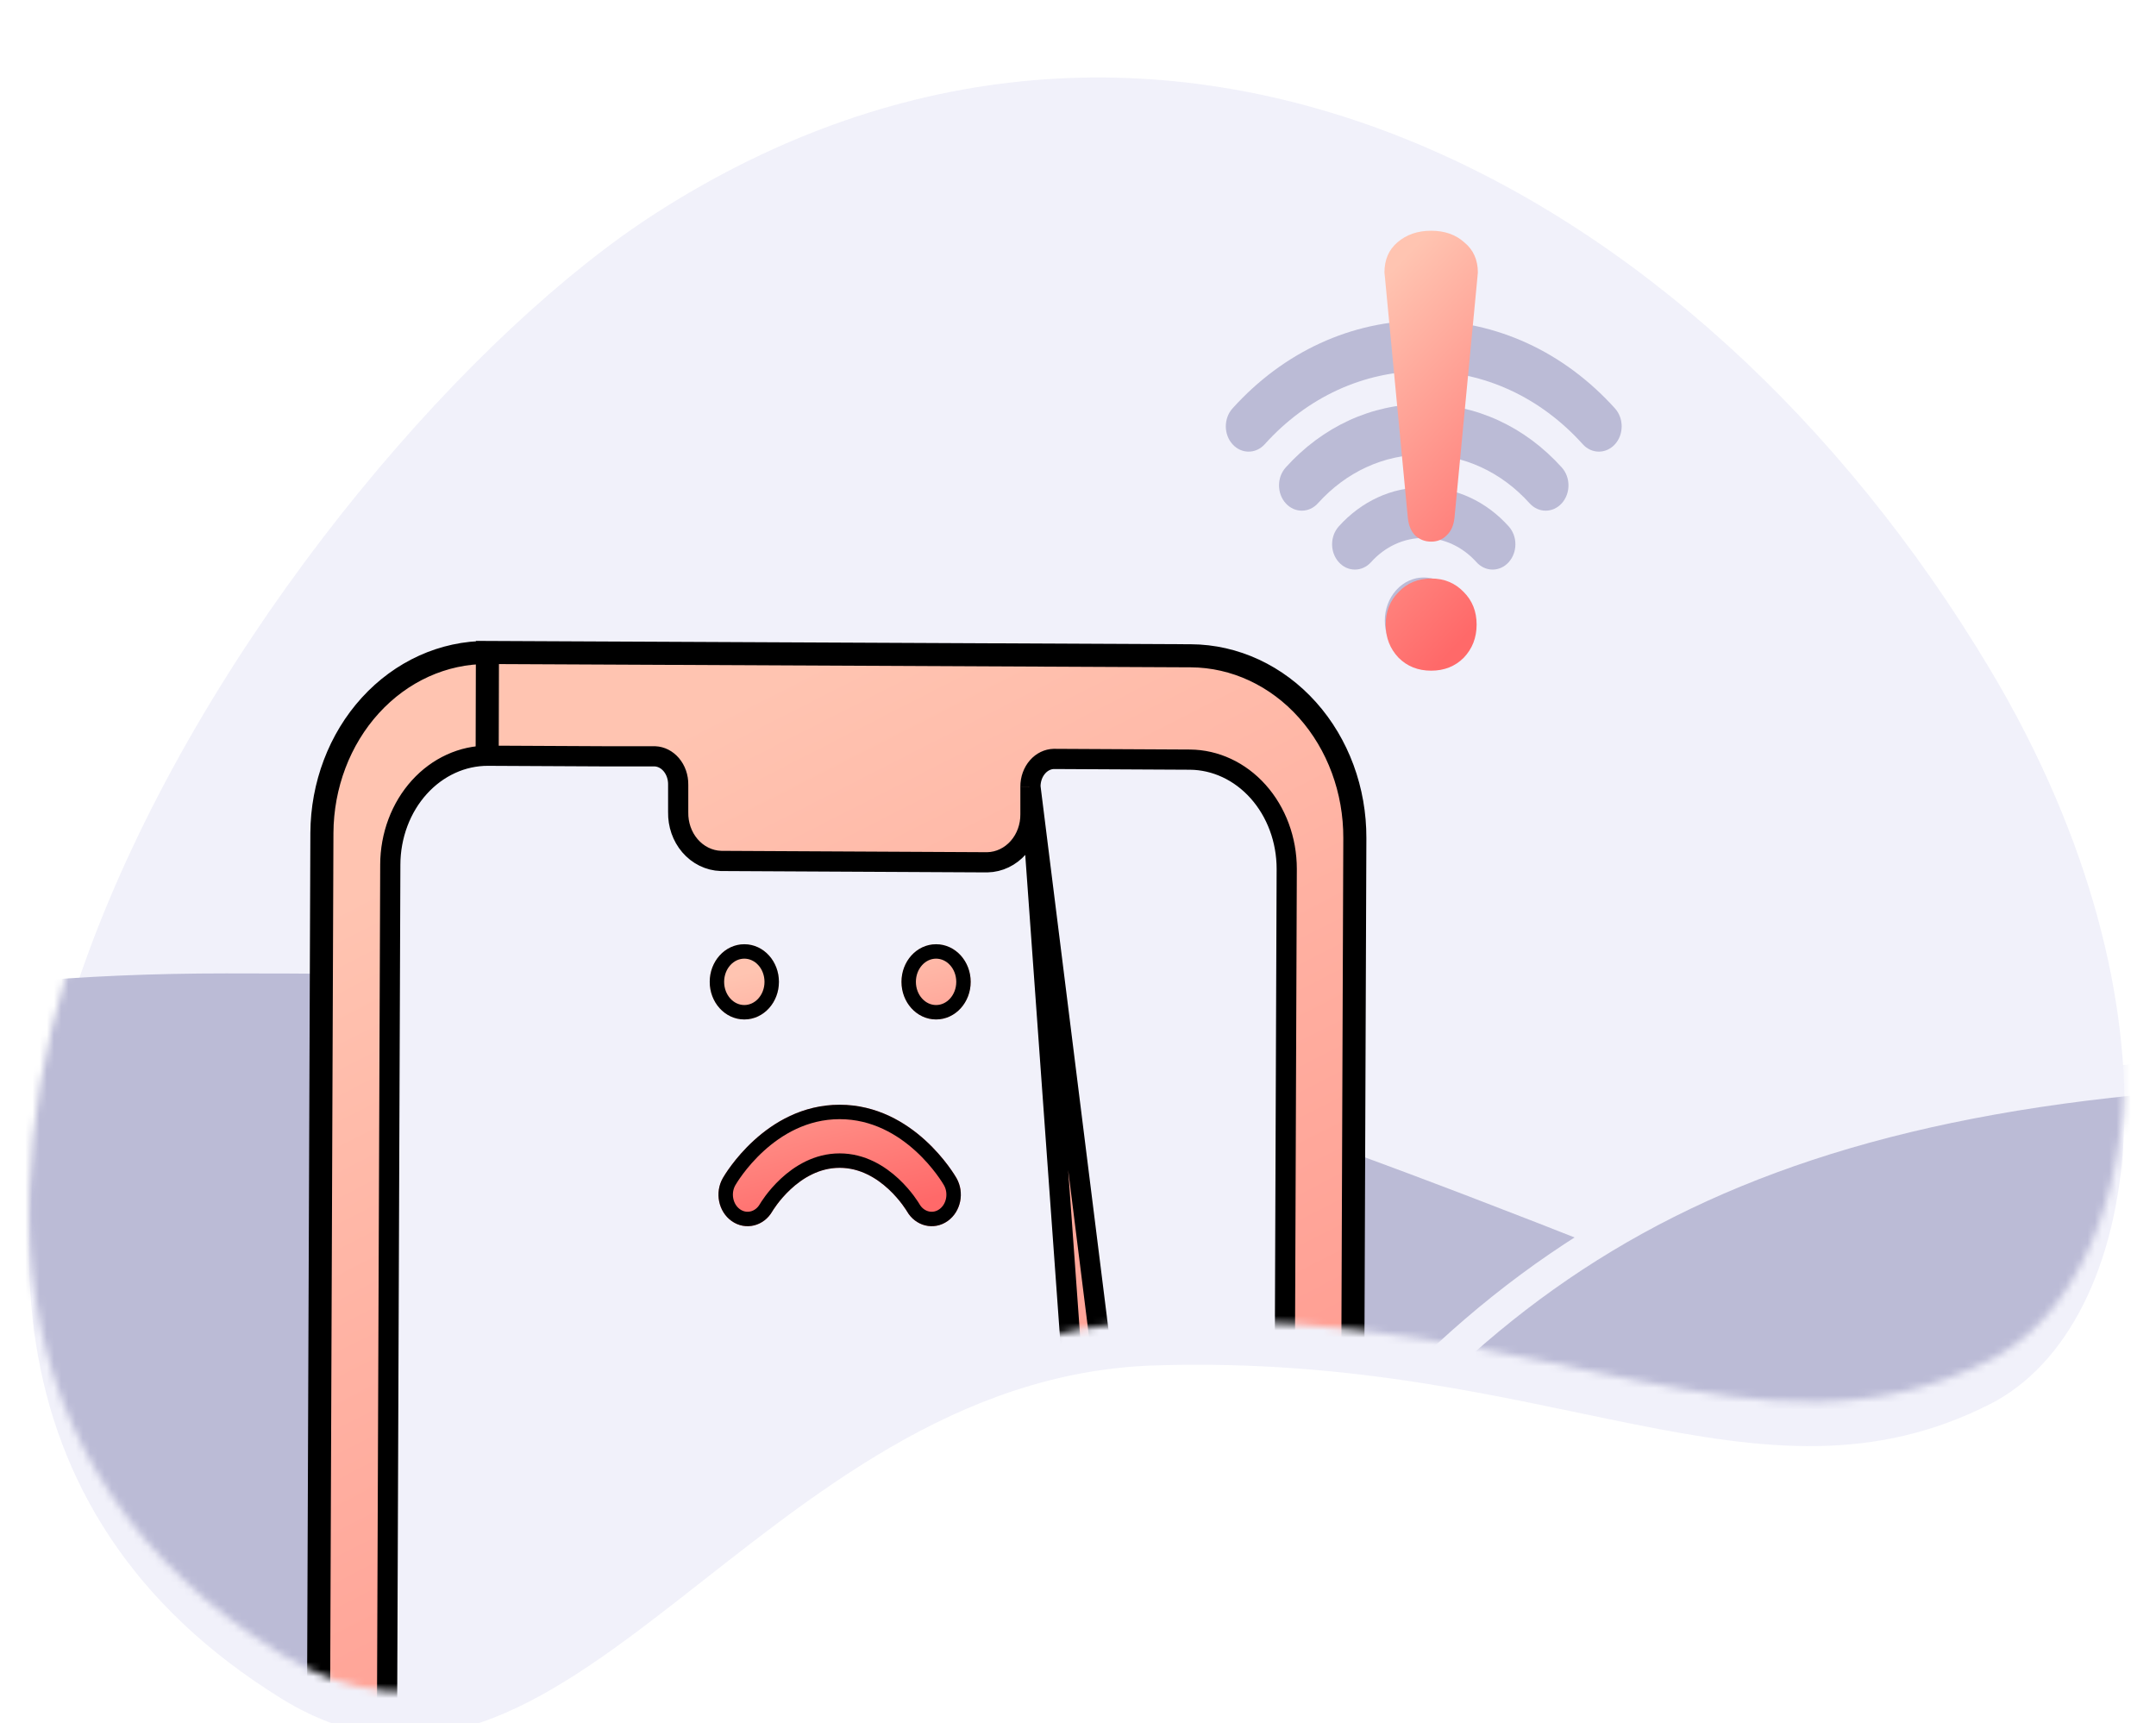 <svg width="299" height="239" viewBox="0 0 299 239" fill="none" xmlns="http://www.w3.org/2000/svg">
<g filter="url(#filter0_d_78_266)">
<g filter="url(#filter1_i_78_266)">
<path d="M91.068 19.349C40.397 51.784 -44.08 174.056 39.023 225.431C78.333 249.733 104.977 180.976 160.119 179.231C215.261 177.486 243.742 200.953 275.98 184.597C297.284 173.787 304.188 129.9 275.98 82.687C235.044 14.173 160.023 -24.79 91.068 19.349Z" fill="#F1F1FA"/>
</g>
<mask id="mask0_78_266" style="mask-type:alpha" maskUnits="userSpaceOnUse" x="4" y="0" width="291" height="231">
<path d="M91.068 19.349C40.397 51.784 -44.08 174.056 39.023 225.431C78.333 249.733 104.977 180.976 160.119 179.231C215.261 177.486 243.742 200.953 275.98 184.597C297.284 173.787 304.188 129.9 275.98 82.687C235.044 14.173 160.023 -24.79 91.068 19.349Z" fill="#F1F1FA"/>
</mask>
<g mask="url(#mask0_78_266)">
<path d="M295.879 198.937L299.925 200.589L62.889 266.371C-7.062 258.941 -140.767 235.383 -115.976 200.589C-84.987 157.096 -50.193 131 31.356 131C129.5 131 142.585 136.343 295.879 198.937Z" fill="#BBBBD6"/>
<path d="M333.983 144C376.587 144 410.906 153.443 447 198.885L331.617 252C255.483 243.934 147.24 252.59 174.222 214.82C207.949 167.607 245.227 144 333.983 144Z" fill="#BBBBD6" stroke="#F1F1FA" stroke-width="4.349"/>
<path d="M66.805 408.722H66.796C54.029 408.657 43.554 396.676 43.605 382.935L43.605 382.934L44.642 111.53L44.642 111.528C44.676 104.904 47.077 98.537 51.361 93.833C55.65 89.123 61.486 86.459 67.598 86.492L66.805 408.722ZM66.805 408.722L163.905 408.722C163.907 408.722 163.909 408.722 163.911 408.722C166.935 408.737 169.927 408.091 172.715 406.826C175.505 405.56 178.031 403.702 180.154 401.366C182.276 399.031 183.956 396.263 185.103 393.224C186.25 390.186 186.844 386.932 186.856 383.646C186.856 383.646 186.856 383.646 186.856 383.646L187.893 112.242C187.918 105.613 185.571 99.217 181.326 94.465C177.075 89.707 171.258 86.981 165.141 86.95L165.141 86.95L67.599 86.492L66.805 408.722Z" fill="url(#paint0_linear_78_266)" stroke="black" stroke-width="3.2"/>
<path d="M142.906 105.109L142.907 105.12L142.906 108.919C142.923 110.617 142.335 112.278 141.234 113.536C140.128 114.799 138.583 115.559 136.925 115.591L136.908 115.591L136.891 115.591L100.021 115.403L100.003 115.403L99.986 115.402C98.321 115.352 96.777 114.571 95.68 113.289C94.591 112.015 94.019 110.343 94.053 108.64V104.849V104.838L94.053 104.827C94.07 103.77 93.711 102.772 93.088 102.043C92.475 101.325 91.667 100.933 90.848 100.894H84.223H84.216L67.668 100.811C67.668 100.811 67.667 100.811 67.667 100.811C65.914 100.807 64.174 101.185 62.545 101.93C60.914 102.675 59.421 103.773 58.156 105.171C56.891 106.568 55.88 108.237 55.186 110.084C54.492 111.931 54.131 113.915 54.127 115.924L54.127 115.926L53.117 380.837C53.117 380.838 53.117 380.838 53.117 380.838C53.109 384.889 54.549 388.753 57.083 391.59C59.614 394.422 63.019 395.994 66.543 396.019L163.89 396.516L142.906 105.109ZM142.906 105.109C142.898 104.058 143.265 103.071 143.891 102.357C144.509 101.652 145.319 101.277 146.135 101.255L165.028 101.353C165.028 101.353 165.029 101.353 165.029 101.353C168.549 101.38 171.949 102.95 174.477 105.778C177.01 108.61 178.45 112.468 178.447 116.514L177.437 381.423V381.424M142.906 105.109L177.437 381.424M177.437 381.424C177.424 385.483 175.958 389.345 173.399 392.166C170.846 394.981 167.423 396.525 163.893 396.516L177.437 381.424Z" fill="#F1F1FA" stroke="black" stroke-width="2.8"/>
<path d="M131.774 159.873C131.548 159.479 126.126 150.216 116.445 150.216C106.765 150.216 101.342 159.479 101.116 159.873C100.215 161.445 100.632 163.53 102.048 164.53C103.465 165.53 105.343 165.067 106.244 163.495C106.282 163.43 110.064 156.962 116.445 156.962C122.826 156.962 126.609 163.43 126.646 163.495C127.547 165.067 129.426 165.53 130.842 164.53C132.258 163.53 132.676 161.445 131.774 159.873ZM103.224 127.955C105.322 127.955 107.023 129.843 107.023 132.171C107.023 134.5 105.322 136.387 103.224 136.387C101.126 136.387 99.425 134.5 99.425 132.171C99.425 129.843 101.126 127.955 103.224 127.955ZM126.019 132.171C126.019 134.5 127.72 136.387 129.818 136.387C131.916 136.387 133.617 134.5 133.617 132.171C133.617 129.843 131.916 127.955 129.818 127.955C127.72 127.955 126.019 129.843 126.019 132.171Z" fill="url(#paint1_linear_78_266)"/>
<path d="M131.774 159.873C131.548 159.479 126.126 150.216 116.445 150.216C106.765 150.216 101.342 159.479 101.116 159.873C100.215 161.445 100.632 163.53 102.048 164.53C103.465 165.53 105.343 165.067 106.244 163.495C106.282 163.43 110.064 156.962 116.445 156.962C122.826 156.962 126.609 163.43 126.646 163.495C127.547 165.067 129.426 165.53 130.842 164.53C132.258 163.53 132.676 161.445 131.774 159.873ZM103.224 127.955C105.322 127.955 107.023 129.843 107.023 132.171C107.023 134.5 105.322 136.387 103.224 136.387C101.126 136.387 99.425 134.5 99.425 132.171C99.425 129.843 101.126 127.955 103.224 127.955ZM126.019 132.171C126.019 134.5 127.72 136.387 129.818 136.387C131.916 136.387 133.617 134.5 133.617 132.171C133.617 129.843 131.916 127.955 129.818 127.955C127.72 127.955 126.019 129.843 126.019 132.171Z" stroke="url(#paint2_linear_78_266)" stroke-width="2"/>
<path d="M131.774 159.873C131.548 159.479 126.126 150.216 116.445 150.216C106.765 150.216 101.342 159.479 101.116 159.873C100.215 161.445 100.632 163.53 102.048 164.53C103.465 165.53 105.343 165.067 106.244 163.495C106.282 163.43 110.064 156.962 116.445 156.962C122.826 156.962 126.609 163.43 126.646 163.495C127.547 165.067 129.426 165.53 130.842 164.53C132.258 163.53 132.676 161.445 131.774 159.873ZM103.224 127.955C105.322 127.955 107.023 129.843 107.023 132.171C107.023 134.5 105.322 136.387 103.224 136.387C101.126 136.387 99.425 134.5 99.425 132.171C99.425 129.843 101.126 127.955 103.224 127.955ZM126.019 132.171C126.019 134.5 127.72 136.387 129.818 136.387C131.916 136.387 133.617 134.5 133.617 132.171C133.617 129.843 131.916 127.955 129.818 127.955C127.72 127.955 126.019 129.843 126.019 132.171Z" stroke="black" stroke-width="2"/>
<path d="M193.63 77.844C191.521 80.184 191.521 83.981 193.63 86.322C195.74 88.662 199.16 88.662 201.27 86.322C203.379 83.981 203.379 80.184 201.27 77.844C199.16 75.503 195.74 75.503 193.63 77.844Z" fill="#BBBBD6"/>
<path d="M197.45 63.587C193 63.587 188.813 65.511 185.667 69.005C184.432 70.376 184.432 72.597 185.667 73.967C186.902 75.338 188.903 75.338 190.139 73.967C192.089 71.799 194.687 70.605 197.45 70.605C200.213 70.605 202.811 71.799 204.762 73.967C205.38 74.652 206.191 74.995 206.998 74.995C207.809 74.995 208.615 74.652 209.233 73.967C210.468 72.597 210.468 70.376 209.233 69.005C206.087 65.511 201.9 63.587 197.45 63.587Z" fill="#BBBBD6"/>
<path d="M197.45 52.033C190.217 52.033 183.417 55.159 178.304 60.835C177.069 62.205 177.069 64.427 178.304 65.797C179.539 67.167 181.541 67.167 182.775 65.797C186.694 61.446 191.906 59.051 197.45 59.051C202.991 59.051 208.204 61.446 212.123 65.797C212.74 66.482 213.551 66.825 214.358 66.825C215.169 66.825 215.977 66.482 216.594 65.797C217.829 64.427 217.829 62.205 216.594 60.835C211.48 55.159 204.683 52.033 197.45 52.033Z" fill="#BBBBD6"/>
<path d="M223.974 52.647C216.89 44.783 207.471 40.453 197.45 40.453C187.429 40.453 178.01 44.783 170.926 52.647C169.691 54.018 169.691 56.24 170.926 57.609C171.544 58.295 172.353 58.637 173.162 58.637C173.971 58.637 174.782 58.295 175.397 57.609C181.287 51.071 189.12 47.471 197.45 47.471C205.781 47.471 213.611 51.071 219.501 57.609C220.735 58.98 222.736 58.979 223.972 57.611C225.207 56.24 225.207 54.018 223.974 52.647Z" fill="#BBBBD6"/>
<path d="M198.476 71.119C197.624 71.119 196.886 70.835 196.261 70.266C195.693 69.698 195.352 68.875 195.238 67.795L192.085 34.647L192 33.795C192 32.033 192.597 30.642 193.79 29.619C195.039 28.54 196.602 28 198.476 28C200.351 28 201.885 28.54 203.078 29.619C204.328 30.642 204.953 32.033 204.953 33.795L204.867 34.732L201.714 67.795C201.601 68.875 201.232 69.698 200.607 70.266C200.039 70.835 199.328 71.119 198.476 71.119ZM198.476 89.014C196.658 89.014 195.153 88.417 193.96 87.224C192.767 85.974 192.17 84.441 192.17 82.623C192.17 80.805 192.767 79.299 193.96 78.106C195.153 76.856 196.658 76.231 198.476 76.231C200.294 76.231 201.8 76.856 202.993 78.106C204.186 79.299 204.782 80.805 204.782 82.623C204.782 84.441 204.186 85.974 202.993 87.224C201.8 88.417 200.294 89.014 198.476 89.014Z" fill="url(#paint3_linear_78_266)"/>
</g>
</g>
<defs>
<filter id="filter0_d_78_266" x="0.036" y="0.606" width="298.6" height="238.019" filterUnits="userSpaceOnUse" color-interpolation-filters="sRGB">
<feFlood flood-opacity="0" result="BackgroundImageFix"/>
<feColorMatrix in="SourceAlpha" type="matrix" values="0 0 0 0 0 0 0 0 0 0 0 0 0 0 0 0 0 0 127 0" result="hardAlpha"/>
<feOffset dy="4"/>
<feGaussianBlur stdDeviation="2"/>
<feComposite in2="hardAlpha" operator="out"/>
<feColorMatrix type="matrix" values="0 0 0 0 0 0 0 0 0 0 0 0 0 0 0 0 0 0 0.25 0"/>
<feBlend mode="normal" in2="BackgroundImageFix" result="effect1_dropShadow_78_266"/>
<feBlend mode="normal" in="SourceGraphic" in2="effect1_dropShadow_78_266" result="shape"/>
</filter>
<filter id="filter1_i_78_266" x="4.037" y="0.606" width="290.6" height="236.158" filterUnits="userSpaceOnUse" color-interpolation-filters="sRGB">
<feFlood flood-opacity="0" result="BackgroundImageFix"/>
<feBlend mode="normal" in="SourceGraphic" in2="BackgroundImageFix" result="shape"/>
<feColorMatrix in="SourceAlpha" type="matrix" values="0 0 0 0 0 0 0 0 0 0 0 0 0 0 0 0 0 0 127 0" result="hardAlpha"/>
<feOffset dy="6.139"/>
<feGaussianBlur stdDeviation="8.185"/>
<feComposite in2="hardAlpha" operator="arithmetic" k2="-1" k3="1"/>
<feColorMatrix type="matrix" values="0 0 0 0 0 0 0 0 0 0 0 0 0 0 0 0 0 0 0.25 0"/>
<feBlend mode="normal" in2="shape" result="effect1_innerShadow_78_266"/>
</filter>
<linearGradient id="paint0_linear_78_266" x1="104.478" y1="92.111" x2="234.818" y2="348.245" gradientUnits="userSpaceOnUse">
<stop stop-color="#FFC4B1"/>
<stop offset="1" stop-color="#FF6969"/>
</linearGradient>
<linearGradient id="paint1_linear_78_266" x1="113.789" y1="128.423" x2="122.432" y2="163.813" gradientUnits="userSpaceOnUse">
<stop stop-color="#FFC4B1"/>
<stop offset="1" stop-color="#FF6969"/>
</linearGradient>
<linearGradient id="paint2_linear_78_266" x1="113.789" y1="128.423" x2="122.432" y2="163.813" gradientUnits="userSpaceOnUse">
<stop stop-color="#FFC4B1"/>
<stop offset="1" stop-color="#FF6969"/>
</linearGradient>
<linearGradient id="paint3_linear_78_266" x1="197.442" y1="28.769" x2="228.224" y2="57.806" gradientUnits="userSpaceOnUse">
<stop stop-color="#FFC4B1"/>
<stop offset="1" stop-color="#FF6969"/>
</linearGradient>
</defs>
</svg>
